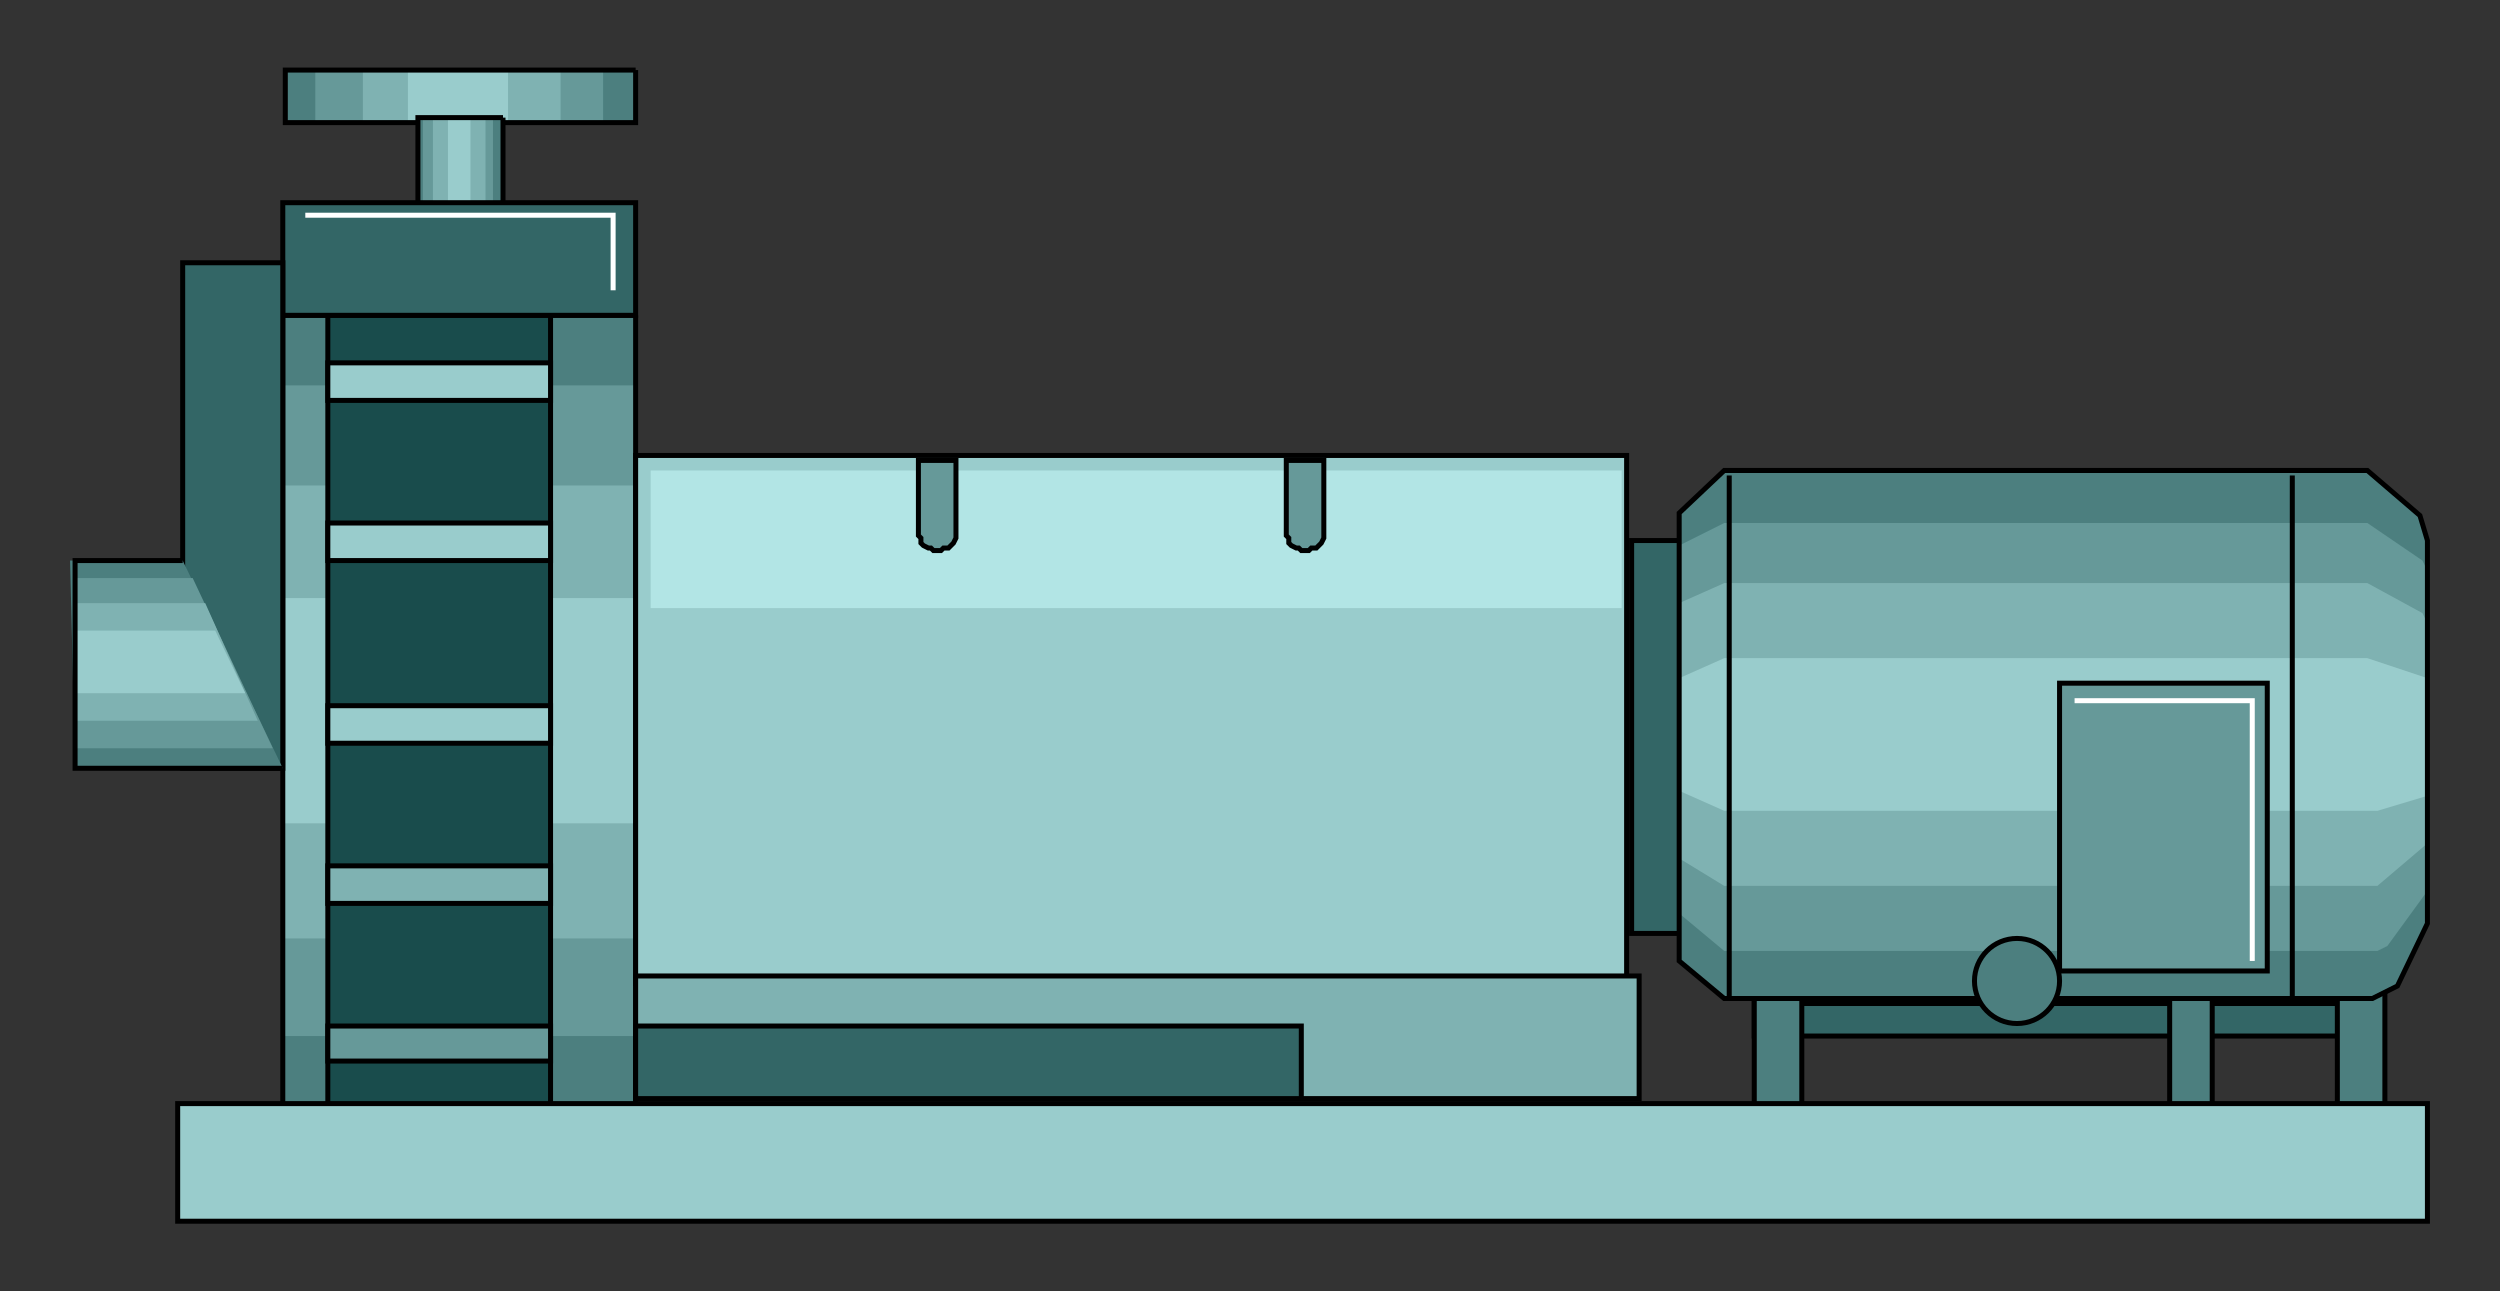 <?xml version="1.0" encoding="utf-8" standalone="no"?><!DOCTYPE svg PUBLIC "-//W3C//DTD SVG 1.1//EN" "http://www.w3.org/Graphics/SVG/1.1/DTD/svg11-flat-20030114.dtd"><svg width="999" height="516" version="1.1" xmlns="http://www.w3.org/2000/svg" xmlns:xlink="http://www.w3.org/1999/xlink">

<rect width="100%" height="100%" fill="#333333" stroke="none"/>

<path style="fill:#4c7f7f" d="M254,126 l0,318 -141,0 0,-318 141,0z" />
<path style="fill:#699" d="M254,154 l0,260 -141,0 0,-260 141,0z" />
<path style="fill:#7fb2b2" d="M254,194 l0,181 -141,0 0,-181 141,0z" />
<path style="fill:#9cc" d="M254,239 l0,90 -141,0 0,-90 141,0z" />
<path style="fill:none;stroke:#000;stroke-width:2" d="M254,126 l0,318 -141,0 0,-318 141,0" />
<path style="fill:#194c4c;stroke:#000;stroke-width:2" d="M220,126 l-89,0 0,318 89,0 0,-318z" />
<path style="fill:#366;stroke:#000;stroke-width:2" d="M946,401 l-245,0 0,13 245,0 0,-13z" />
<path style="fill:#366;stroke:#000;stroke-width:2" d="M676,216 l-24,0 0,157 24,0 0,-157z" />
<path style="fill:#4c7f7f;stroke:#000;stroke-width:2" d="M953,395 l-19,0 0,47 19,0 0,-47z" />
<path style="fill:#4c7f7f;stroke:#000;stroke-width:2" d="M884,395 l-17,0 0,47 17,0 0,-47z" />
<path style="fill:#4c7f7f;stroke:#000;stroke-width:2" d="M720,395 l-19,0 0,47 19,0 0,-47z" />
<path style="fill:#4c7f7f" d="M946,399 l-257,0 -18,-15 0,-179 18,-17 4,0 5,0 248,0 21,18 3,10 0,2 0,6 0,145 -12,25 -10,5 -2,0z" />
<path style="fill:#699" d="M946,380 l-257,0 -18,-15 0,-147 18,-9 4,0 5,0 248,0 22,15 2,4 0,5 0,5 0,118 -16,22 -4,2 -4,0z" />
<path style="fill:#7fb2b2" d="M946,354 l-257,0 -18,-11 0,-102 18,-8 4,0 5,0 248,0 22,12 2,4 0,3 0,6 0,79 -20,17 -4,0z" />
<path style="fill:#9cc" d="M946,324 l-257,0 -18,-8 0,-45 18,-8 4,0 5,0 248,0 24,8 0,2 0,3 0,40 0,2 -20,6 -4,0z" />
<path style="fill:none;stroke:#000;stroke-width:2" d="M946,399 l-257,0 -18,-15 0,-179 18,-17 4,0 5,0 248,0 21,18 3,10 0,2 0,6 0,145 -12,25 -10,5 -2,0" />
<path style="fill:#699;stroke:#000;stroke-width:2" d="M906,388 l-83,0 0,-115 83,0 0,115z" />
<path style="fill:none;stroke:#fff;stroke-width:2" d="M900,384 l0,-104 -71,0" />
<path style="fill:#9cc;stroke:#000;stroke-width:2" d="M970,441 l-899,0 0,47 899,0 0,-47z" />
<path style="fill:#9cc;stroke:#000;stroke-width:2" d="M650,182 l-396,0 0,211 396,0 0,-211z" />
<path style="fill:#b2e5e5" d="M648,188 l-388,0 0,55 388,0 0,-55z" />
<path style="fill:#4c7f7f" d="M254,28 l-140,0 0,21 140,0 0,-21z" />
<path style="fill:#699" d="M241,28 l-115,0 0,21 115,0 0,-21z" />
<path style="fill:#7fb2b2" d="M224,28 l-79,0 0,21 79,0 0,-21z" />
<path style="fill:#9cc" d="M203,28 l-40,0 0,21 40,0 0,-21z" />
<path style="fill:none;stroke:#000;stroke-width:2" d="M254,28 l-140,0 0,21 140,0 0,-21" />
<path style="fill:#4c7f7f" d="M201,47 l-34,0 0,35 34,0 0,-35z" />
<path style="fill:#699" d="M197,47 l-28,0 0,35 28,0 0,-35z" />
<path style="fill:#7fb2b2" d="M194,47 l-21,0 0,35 21,0 0,-35z" />
<path style="fill:#9cc" d="M188,47 l-9,0 0,35 9,0 0,-35z" />
<path style="fill:none;stroke:#000;stroke-width:2" d="M201,47 l-34,0 0,35 34,0 0,-35" />
<path style="fill:none;stroke:#000;stroke-width:2" d="M916,399 l0,-209" />
<path style="fill:none;stroke:#000;stroke-width:2" d="M691,399 l0,-209" />
<circle style="fill:#4c7f7f;stroke:#000;stroke-width:2" cx="806" cy="392" r="17" />
<path style="fill:#7fb2b2;stroke:#000;stroke-width:2" d="M655,390 l-401,0 0,49 401,0 0,-49z" />
<path style="fill:#366;stroke:#000;stroke-width:2" d="M520,410 l-266,0 0,29 266,0 0,-29z" />
<path style="fill:#699;stroke:#000;stroke-width:2" d="M514,212 l0,-28 15,0 0,28 0,2 0,1 -1,2 -1,1 -1,1 -2,0 -1,1 -1,0 -2,0 -1,-1 -1,0 -2,-1 -1,-1 0,-2 -1,-1 0,-2z" />
<path style="fill:#699;stroke:#000;stroke-width:2" d="M367,212 l0,-28 15,0 0,28 0,2 0,1 -1,2 -1,1 -1,1 -2,0 -1,1 -1,0 -2,0 -1,-1 -1,0 -2,-1 -1,-1 0,-2 -1,-1 0,-2z" />
<path style="fill:#7fb2b2;stroke:#000;stroke-width:2" d="M220,346 l-89,0 0,15 89,0 0,-15z" />
<path style="fill:#699;stroke:#000;stroke-width:2" d="M220,410 l-89,0 0,14 89,0 0,-14z" />
<path style="fill:#9cc;stroke:#000;stroke-width:2" d="M220,282 l-89,0 0,15 89,0 0,-15z" />
<path style="fill:#9cc;stroke:#000;stroke-width:2" d="M220,209 l-89,0 0,15 89,0 0,-15z" />
<path style="fill:#9cc;stroke:#000;stroke-width:2" d="M220,145 l-89,0 0,15 89,0 0,-15z" />
<path style="fill:#366;stroke:#000;stroke-width:2" d="M254,81 l-141,0 0,45 141,0 0,-45z" />
<path style="fill:none;stroke:#fff;stroke-width:2" d="M245,116 l0,-30 -123,0" />
<path style="fill:#366;stroke:#000;stroke-width:2" d="M113,105 l-40,0 0,202 40,0 0,-202z" />
<path style="fill:#4c7f7f" d="M73,224 l40,83 -83,0 -2,-83 45,0z" />
<path style="fill:#699" d="M77,231 l32,68 -79,0 0,-68 47,0z" />
<path style="fill:#7fb2b2" d="M82,241 l21,47 -73,0 0,-47 52,0z" />
<path style="fill:#9cc" d="M86,252 l12,25 -68,0 0,-25 56,0z" />
<path style="fill:none;stroke:#000;stroke-width:2" d="M113,307 l-83,0 0,-83 43,0" />

</svg>
